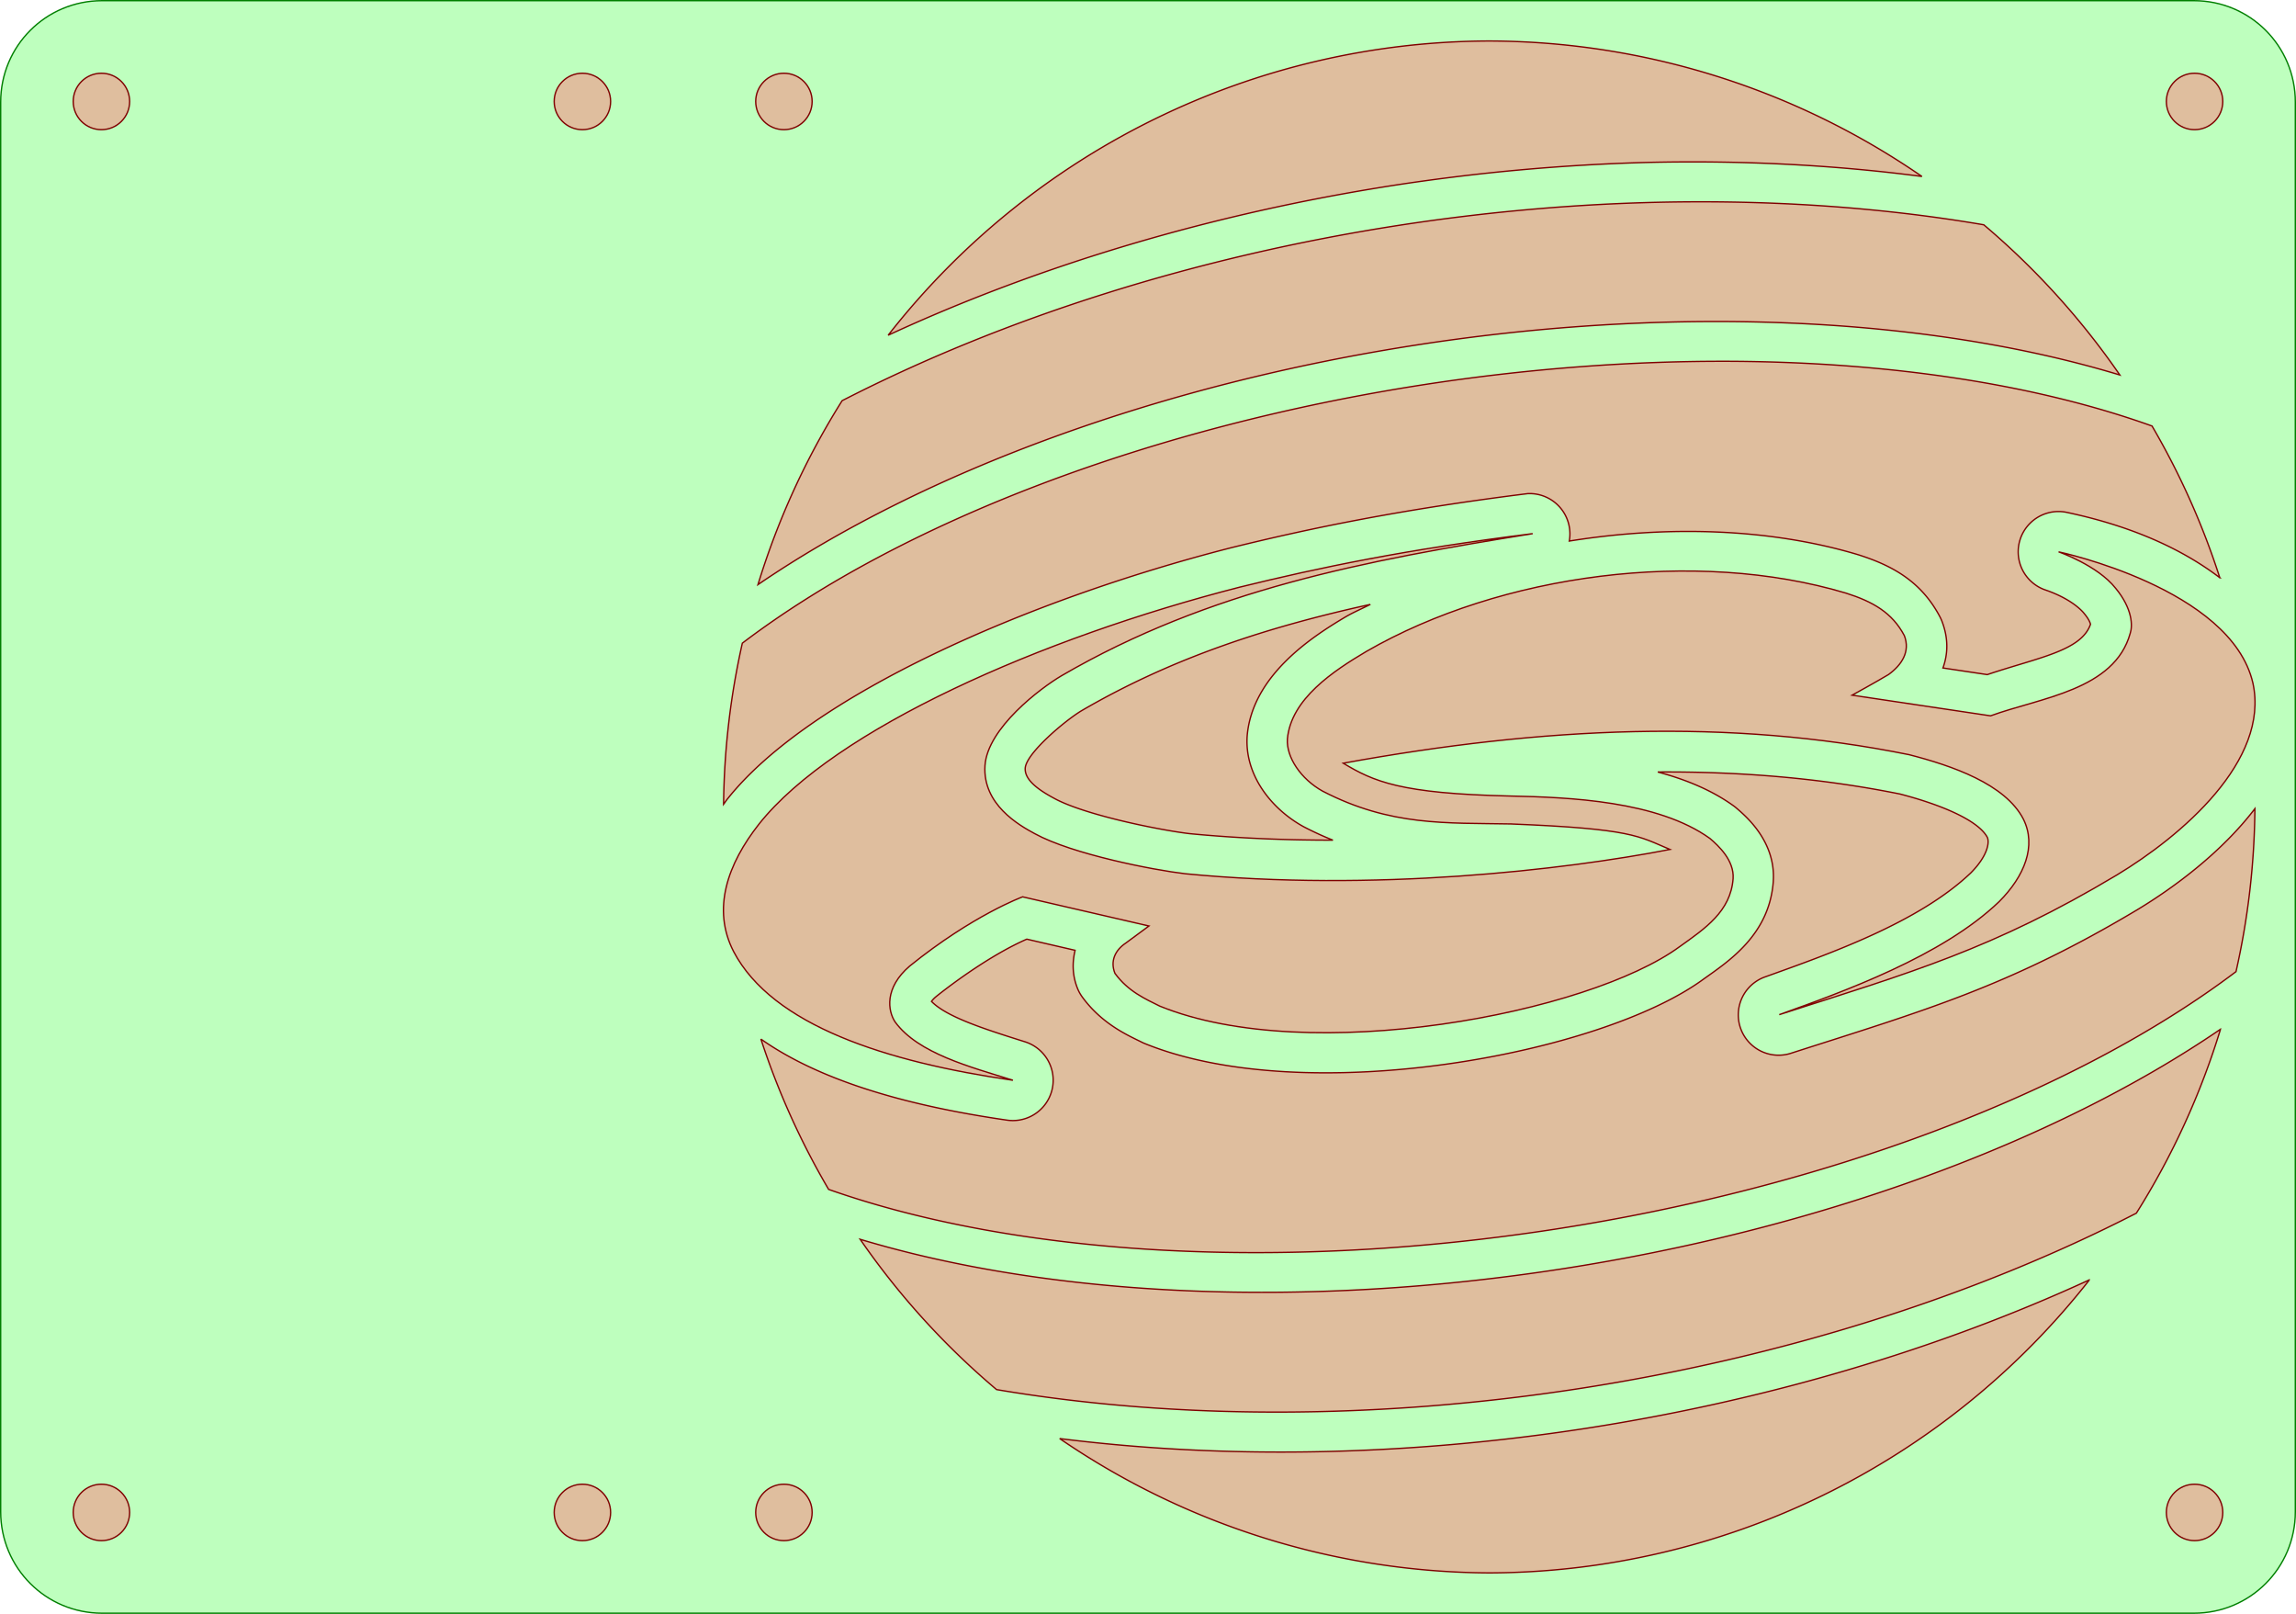<?xml version="1.0" encoding="UTF-8" standalone="no"?>
<!-- Created with Fritzing (https://fritzing.org/) -->

<svg
   y="0in"
   x="0in"
   height="120.1mm"
   version="1.2"
   width="170.9mm"
   viewBox="0 0 484.442 340.441"
   id="svg1611"
   sodipodi:docname="arduino_matter_fan_adafruit_120mm_0v8_case_bottom.svg"
   inkscape:version="1.2.2 (732a01da63, 2022-12-09)"
   xml:space="preserve"
   xmlns:inkscape="http://www.inkscape.org/namespaces/inkscape"
   xmlns:sodipodi="http://sodipodi.sourceforge.net/DTD/sodipodi-0.dtd"
   xmlns="http://www.w3.org/2000/svg"
   xmlns:svg="http://www.w3.org/2000/svg"><defs
     id="defs1615"><inkscape:path-effect
       effect="offset"
       id="path-effect9068"
       is_visible="true"
       lpeversion="1.2"
       linejoin_type="round"
       unit="mm"
       offset="3"
       miter_limit="4"
       attempt_force_join="false"
       update_on_knot_move="true" /><inkscape:path-effect
       effect="offset"
       id="path-effect7205"
       is_visible="true"
       lpeversion="1.2"
       linejoin_type="round"
       unit="mm"
       offset="3"
       miter_limit="4"
       attempt_force_join="false"
       update_on_knot_move="true" /><inkscape:path-effect
       effect="offset"
       id="path-effect2763"
       is_visible="true"
       lpeversion="1.2"
       linejoin_type="round"
       unit="mm"
       offset="3"
       miter_limit="4"
       attempt_force_join="false"
       update_on_knot_move="true" /><inkscape:path-effect
       effect="offset"
       id="path-effect3129"
       is_visible="true"
       lpeversion="1.2"
       linejoin_type="round"
       unit="mm"
       offset="2.7"
       miter_limit="1.8"
       attempt_force_join="false"
       update_on_knot_move="true" /><inkscape:path-effect
       effect="offset"
       id="path-effect2912"
       is_visible="true"
       lpeversion="1.2"
       linejoin_type="round"
       unit="mm"
       offset="3.6"
       miter_limit="1.8"
       attempt_force_join="false"
       update_on_knot_move="true" /><style
       id="style2032">
      .cls-1 {
        fill: #d91e2a;
      }
    </style><style
       id="style2834">
      .cls-1 {
        fill: #d91e2a;
      }
    </style><inkscape:path-effect
       effect="offset"
       id="path-effect9068-2"
       is_visible="true"
       lpeversion="1.2"
       linejoin_type="round"
       unit="mm"
       offset="3"
       miter_limit="4"
       attempt_force_join="false"
       update_on_knot_move="true" /></defs><sodipodi:namedview
     id="namedview1613"
     pagecolor="#ffffff"
     bordercolor="#000000"
     borderopacity="0.243"
     inkscape:showpageshadow="2"
     inkscape:pageopacity="0"
     inkscape:pagecheckerboard="0"
     inkscape:deskcolor="#d1d1d1"
     inkscape:document-units="in"
     showgrid="false"
     inkscape:zoom="1.9027096"
     inkscape:cx="322.96047"
     inkscape:cy="227.04463"
     inkscape:window-width="1920"
     inkscape:window-height="1057"
     inkscape:window-x="3432"
     inkscape:window-y="1432"
     inkscape:window-maximized="1"
     inkscape:current-layer="layer2" /><g
     inkscape:groupmode="layer"
     id="layer2"
     inkscape:label="BTM"
     transform="translate(-28.347,-382.678)"><path
       id="rect5623-5"
       style="fill:#7fff7f;fill-opacity:0.5;stroke:#007f00;stroke-width:0.283;stroke-linecap:square;stroke-opacity:1;paint-order:markers fill stroke"
       inkscape:label="btm-outer-fan"
       d="m -49.89,382.82 c 11.856,0 21.401,9.545 21.401,21.401 V 701.576 c 0,11.856 -9.545,21.401 -21.401,21.401 h -87.308 -13.89 -42.803 -13.89 -283.465 c -11.856,0 -21.401,-9.545 -21.401,-21.401 V 404.221 c 0,-11.856 9.545,-21.401 21.401,-21.401 h 283.465 13.89 42.803 13.89 z"
       transform="scale(-1,1)" /><g
       id="g8095-4-5"
       inkscape:label="grill-2"
       transform="translate(-756.833,101.318)"><path
         id="path7201-7-4"
         style="fill:#ff7f7f;fill-opacity:0.5;stroke:#7f0000;stroke-width:0.283;stroke-linecap:square;stroke-opacity:1;paint-order:markers fill stroke"
         d="m 1099.394,290.005 a 161.575,161.575 0 0 0 -126.816,62.067 132.662,239.812 81.25 0 1 106.636,-31.608 132.662,239.812 81.25 0 1 53.249,-4.831 132.662,239.812 81.25 0 1 58.231,2.949 161.575,161.575 0 0 0 -91.299,-28.576 z m 32.459,34.109 a 124.158,231.308 81.25 0 0 -51.346,4.753 124.158,231.308 81.25 0 0 -117.642,37.014 161.575,161.575 0 0 0 -17.758,38.802 98.646,205.796 81.25 0 1 139.282,-50.6 98.646,205.796 81.25 0 1 68.02,-4.869 98.646,205.796 81.25 0 1 80.044,11.247 161.575,161.575 0 0 0 -28.707,-31.682 124.158,231.308 81.25 0 0 -71.893,-4.666 z m 19.002,33.462 a 90.142,197.292 81.25 0 0 -65.172,4.912 90.142,197.292 81.25 0 0 -143.874,54.544 161.575,161.575 0 0 0 -3.955,33.986 c 0.274,-0.365 0.522,-0.754 0.804,-1.112 a 8.504,8.504 0 0 1 0.023,-0.026 c 17.417,-21.912 63.502,-42.027 106.021,-52.916 a 8.504,8.504 0 0 1 0.076,-0.021 c 16.928,-4.167 35.684,-8.074 62.733,-11.455 a 8.504,8.504 0 0 1 8.777,10.005 c 20.691,-3.318 42.242,-2.702 60.821,2.842 a 8.504,8.504 0 0 1 0.146,0.044 c 6.727,2.14 13.153,5.331 17.248,13.112 a 8.504,8.504 0 0 1 0.412,0.908 c 1.433,3.725 1.242,7.02 0.215,9.869 l 9.353,1.397 c 10.769,-3.619 19.842,-4.989 21.784,-10.627 -0.078,-0.283 -0.296,-0.997 -1.266,-2.174 a 8.504,8.504 0 0 1 -0.11,-0.136 c 0,0 -2.103,-2.842 -8.134,-4.915 a 8.504,8.504 0 0 1 4.521,-16.364 c 14.912,3.151 25.163,8.367 32.265,13.778 a 161.575,161.575 0 0 0 -14.295,-32 90.142,197.292 81.25 0 0 -88.393,-13.651 z m -76.546,51.283 c -21.324,4.684 -41.492,11.115 -60.854,22.377 0,10e-4 0,10e-4 0,10e-4 -3.405,2.004 -11.747,8.981 -11.963,12.17 -0.153,2.553 2.979,4.669 6.048,6.322 a 8.504,8.504 0 0 1 0.058,0.032 c 6.468,3.547 22.479,6.744 28.604,7.456 10.169,0.98 20.329,1.372 30.211,1.371 -1.99,-0.795 -4.016,-1.718 -6.085,-2.789 a 8.504,8.504 0 0 1 -0.218,-0.117 c -6.698,-3.721 -12.333,-10.836 -11.788,-19.017 a 8.504,8.504 0 0 1 0.016,-0.204 c 1.149,-12.644 13.643,-20.763 20.789,-24.998 a 8.504,8.504 0 0 1 0.088,-0.051 c 1.614,-0.931 3.408,-1.691 5.096,-2.555 z m 60.653,35.348 c 5.753,1.541 11.301,3.759 15.989,7.138 a 8.504,8.504 0 0 1 0.562,0.441 c 2.058,1.764 8.376,7.101 7.818,15.479 a 8.504,8.504 0 0 1 0,0.063 c -0.836,11.282 -9.493,16.847 -14.729,20.581 -21.691,15.905 -83.868,27.409 -117.904,13.573 a 8.504,8.504 0 0 1 -0.601,-0.272 c -2.731,-1.366 -8.299,-3.718 -12.535,-9.494 a 8.504,8.504 0 0 1 -1.039,-1.871 c -1.137,-2.844 -1.095,-5.531 -0.505,-8.021 l -10.188,-2.353 c -7.354,3.207 -15.502,9.185 -19.236,12.193 -0.455,0.4 -0.715,0.709 -0.88,0.938 3.211,3.29 11.11,5.811 19.73,8.52 a 8.504,8.504 0 0 1 -3.763,16.529 c -19.185,-2.767 -38.573,-7.692 -51.955,-17.104 a 161.575,161.575 0 0 0 14.291,31.714 90.142,197.292 81.25 0 0 153.093,8.413 90.142,197.292 81.25 0 0 143.854,-54.353 161.575,161.575 0 0 0 3.986,-34.377 c -7.029,9.213 -17.031,16.619 -24.73,21.267 a 8.504,8.504 0 0 1 -0.029,0.019 c -27.248,16.295 -45.242,21.354 -73.004,30.268 a 8.504,8.504 0 0 1 -5.47,-16.105 c 13.55,-4.858 32.335,-11.465 43.286,-21.897 3.663,-3.691 3.95,-6.493 3.494,-7.494 -1.948,-3.66 -9.961,-6.954 -18.412,-9.146 -16.651,-3.357 -33.645,-4.757 -51.12,-4.649 z m 118.732,54.262 a 98.646,205.796 81.25 0 1 -139.294,50.609 98.646,205.796 81.25 0 1 -147.734,-6.297 161.575,161.575 0 0 0 28.784,31.708 124.158,231.308 81.25 0 0 122.832,-0.195 124.158,231.308 81.25 0 0 117.655,-37.02 161.575,161.575 0 0 0 17.757,-38.805 z m -27.64,52.858 a 132.662,239.812 81.25 0 1 -106.478,31.373 132.662,239.812 81.25 0 1 -110.81,2.12 161.575,161.575 0 0 0 90.627,28.337 161.575,161.575 0 0 0 126.661,-61.83 z" /><path
         class="cls-1"
         d="m 1103.961,455.168 c 25.625,1.025 26.906,2.562 33.568,5.381 -22.55,4.356 -62.524,8.969 -102.243,5.125 -6.662,-0.769 -23.831,-4.1 -31.775,-8.456 -3.331,-1.794 -11.019,-6.15 -10.506,-14.35 0.512,-7.944 11.787,-16.4 16.144,-18.962 31.262,-18.194 64.318,-24.343 99.424,-29.981 -26.65,3.331 -45.1,7.175 -61.756,11.275 -42.025,10.762 -85.587,29.981 -101.474,49.968 -6.662,8.456 -9.994,17.937 -5.381,26.906 8.2,15.631 32.287,23.319 58.937,27.162 -8.969,-2.819 -19.987,-5.637 -24.856,-12.3 -1.537,-2.306 -2.306,-7.175 3.075,-11.787 13.325,-10.762 23.831,-14.606 23.831,-14.606 l 26.65,6.15 -4.869,3.587 c -2.306,1.538 -3.331,3.844 -2.306,6.406 2.819,3.844 6.406,5.381 9.481,6.919 31.518,12.812 90.455,1.538 109.674,-12.556 5.381,-3.844 10.762,-7.431 11.275,-14.35 0.256,-3.844 -3.075,-6.919 -4.869,-8.456 -11.019,-7.944 -29.725,-8.712 -42.281,-8.969 -23.062,-0.512 -28.7,-3.075 -35.106,-6.919 42.281,-7.687 81.487,-9.481 119.411,-1.794 8.969,2.306 20.244,6.15 24.087,13.581 2.819,5.637 0.256,12.044 -5.125,17.425 -12.044,11.531 -32.8,18.962 -46.381,23.831 27.931,-8.969 45.1,-13.837 71.237,-29.468 13.581,-8.2 32.287,-24.087 28.7,-40.487 -4.612,-19.987 -41,-27.675 -41,-27.675 0,0 8.2,2.819 12.044,7.687 3.587,4.356 3.587,7.944 3.075,9.481 -3.331,12.044 -18.962,13.581 -29.468,17.425 l -29.212,-4.356 c 0,0 5.125,-2.819 7.688,-4.356 2.819,-2.05 4.612,-4.869 3.331,-8.2 -2.562,-4.869 -6.662,-7.175 -12.3,-8.969 -31.775,-9.481 -72.774,-4.1 -101.218,12.3 -6.919,4.1 -15.887,9.994 -16.656,18.45 -0.256,3.844 2.819,8.456 7.431,11.019 14.35,7.431 26.137,6.662 39.718,6.919 z"
         id="path2838-2-0-2-2-6-0-5"
         style="fill:#ff7f7f;fill-opacity:0.5;stroke:#7f0000;stroke-width:0.283;stroke-dasharray:none;stroke-opacity:1"
         inkscape:label="btm-hole-logo"
         transform="translate(4.4038126e-6)" /></g><g
       id="g7023-3-0"
       inkscape:label="btm-holes-pcb-mount"
       transform="matrix(-1,0,0,1,242.363,312.946)"><circle
         style="fill:#ff7f7f;fill-opacity:0.5;stroke:#7f0000;stroke-width:0.283;stroke-linecap:square;stroke-dasharray:none;stroke-opacity:1;paint-order:markers fill stroke"
         id="path6013-1-9-8"
         cx="192.615"
         cy="388.772"
         r="5.953"
         inkscape:label="btm-pcb-mount-br" /><circle
         style="fill:#ff7f7f;fill-opacity:0.5;stroke:#7f0000;stroke-width:0.283;stroke-linecap:square;stroke-dasharray:none;stroke-opacity:1;paint-order:markers fill stroke"
         id="path6013-1-6-5-2-0"
         cx="192.615"
         cy="91.134"
         r="5.953"
         inkscape:label="btm-pcb-mount-tr" /><circle
         style="fill:#ff7f7f;fill-opacity:0.5;stroke:#7f0000;stroke-width:0.283;stroke-linecap:square;stroke-dasharray:none;stroke-opacity:1;paint-order:markers fill stroke"
         id="path6013-4-2"
         cx="91.134"
         cy="91.134"
         r="5.953"
         inkscape:label="btm-hole-pcb-mount-tl" /><circle
         style="fill:#ff7f7f;fill-opacity:0.5;stroke:#7f0000;stroke-width:0.283;stroke-linecap:square;stroke-dasharray:none;stroke-opacity:1;paint-order:markers fill stroke"
         id="path6013-1-6-0-9"
         cx="91.134"
         cy="388.772"
         r="5.953"
         inkscape:label="btm-hole-pcb-mount-bl" /></g><g
       id="g7023-5"
       inkscape:label="btm-holes-fan-mount"
       transform="matrix(-1,0,0,1,582.521,312.946)"><circle
         style="fill:#ff7f7f;fill-opacity:0.5;stroke:#7f0000;stroke-width:0.283;stroke-linecap:square;stroke-dasharray:none;stroke-opacity:1;paint-order:markers fill stroke"
         id="path6013-1-8"
         cx="388.772"
         cy="388.772"
         r="5.953"
         inkscape:label="btm-hole-fan-mount-br" /><circle
         style="fill:#ff7f7f;fill-opacity:0.5;stroke:#7f0000;stroke-width:0.283;stroke-linecap:square;stroke-dasharray:none;stroke-opacity:1;paint-order:markers fill stroke"
         id="path6013-1-6-5-3"
         cx="388.772"
         cy="91.134"
         r="5.953"
         inkscape:label="btm-hole-fan-mount-tr" /><circle
         style="fill:#ff7f7f;fill-opacity:0.5;stroke:#7f0000;stroke-width:0.283;stroke-linecap:square;stroke-dasharray:none;stroke-opacity:1;paint-order:markers fill stroke"
         id="path6013-5"
         cx="91.134"
         cy="91.134"
         r="5.953"
         inkscape:label="btm-hole-fan-mount-tl" /><circle
         style="fill:#ff7f7f;fill-opacity:0.5;stroke:#7f0000;stroke-width:0.283;stroke-linecap:square;stroke-dasharray:none;stroke-opacity:1;paint-order:markers fill stroke"
         id="path6013-1-6-04"
         cx="91.134"
         cy="388.772"
         r="5.953"
         inkscape:label="btm-hole-fan-mount-bl" /></g></g></svg>
